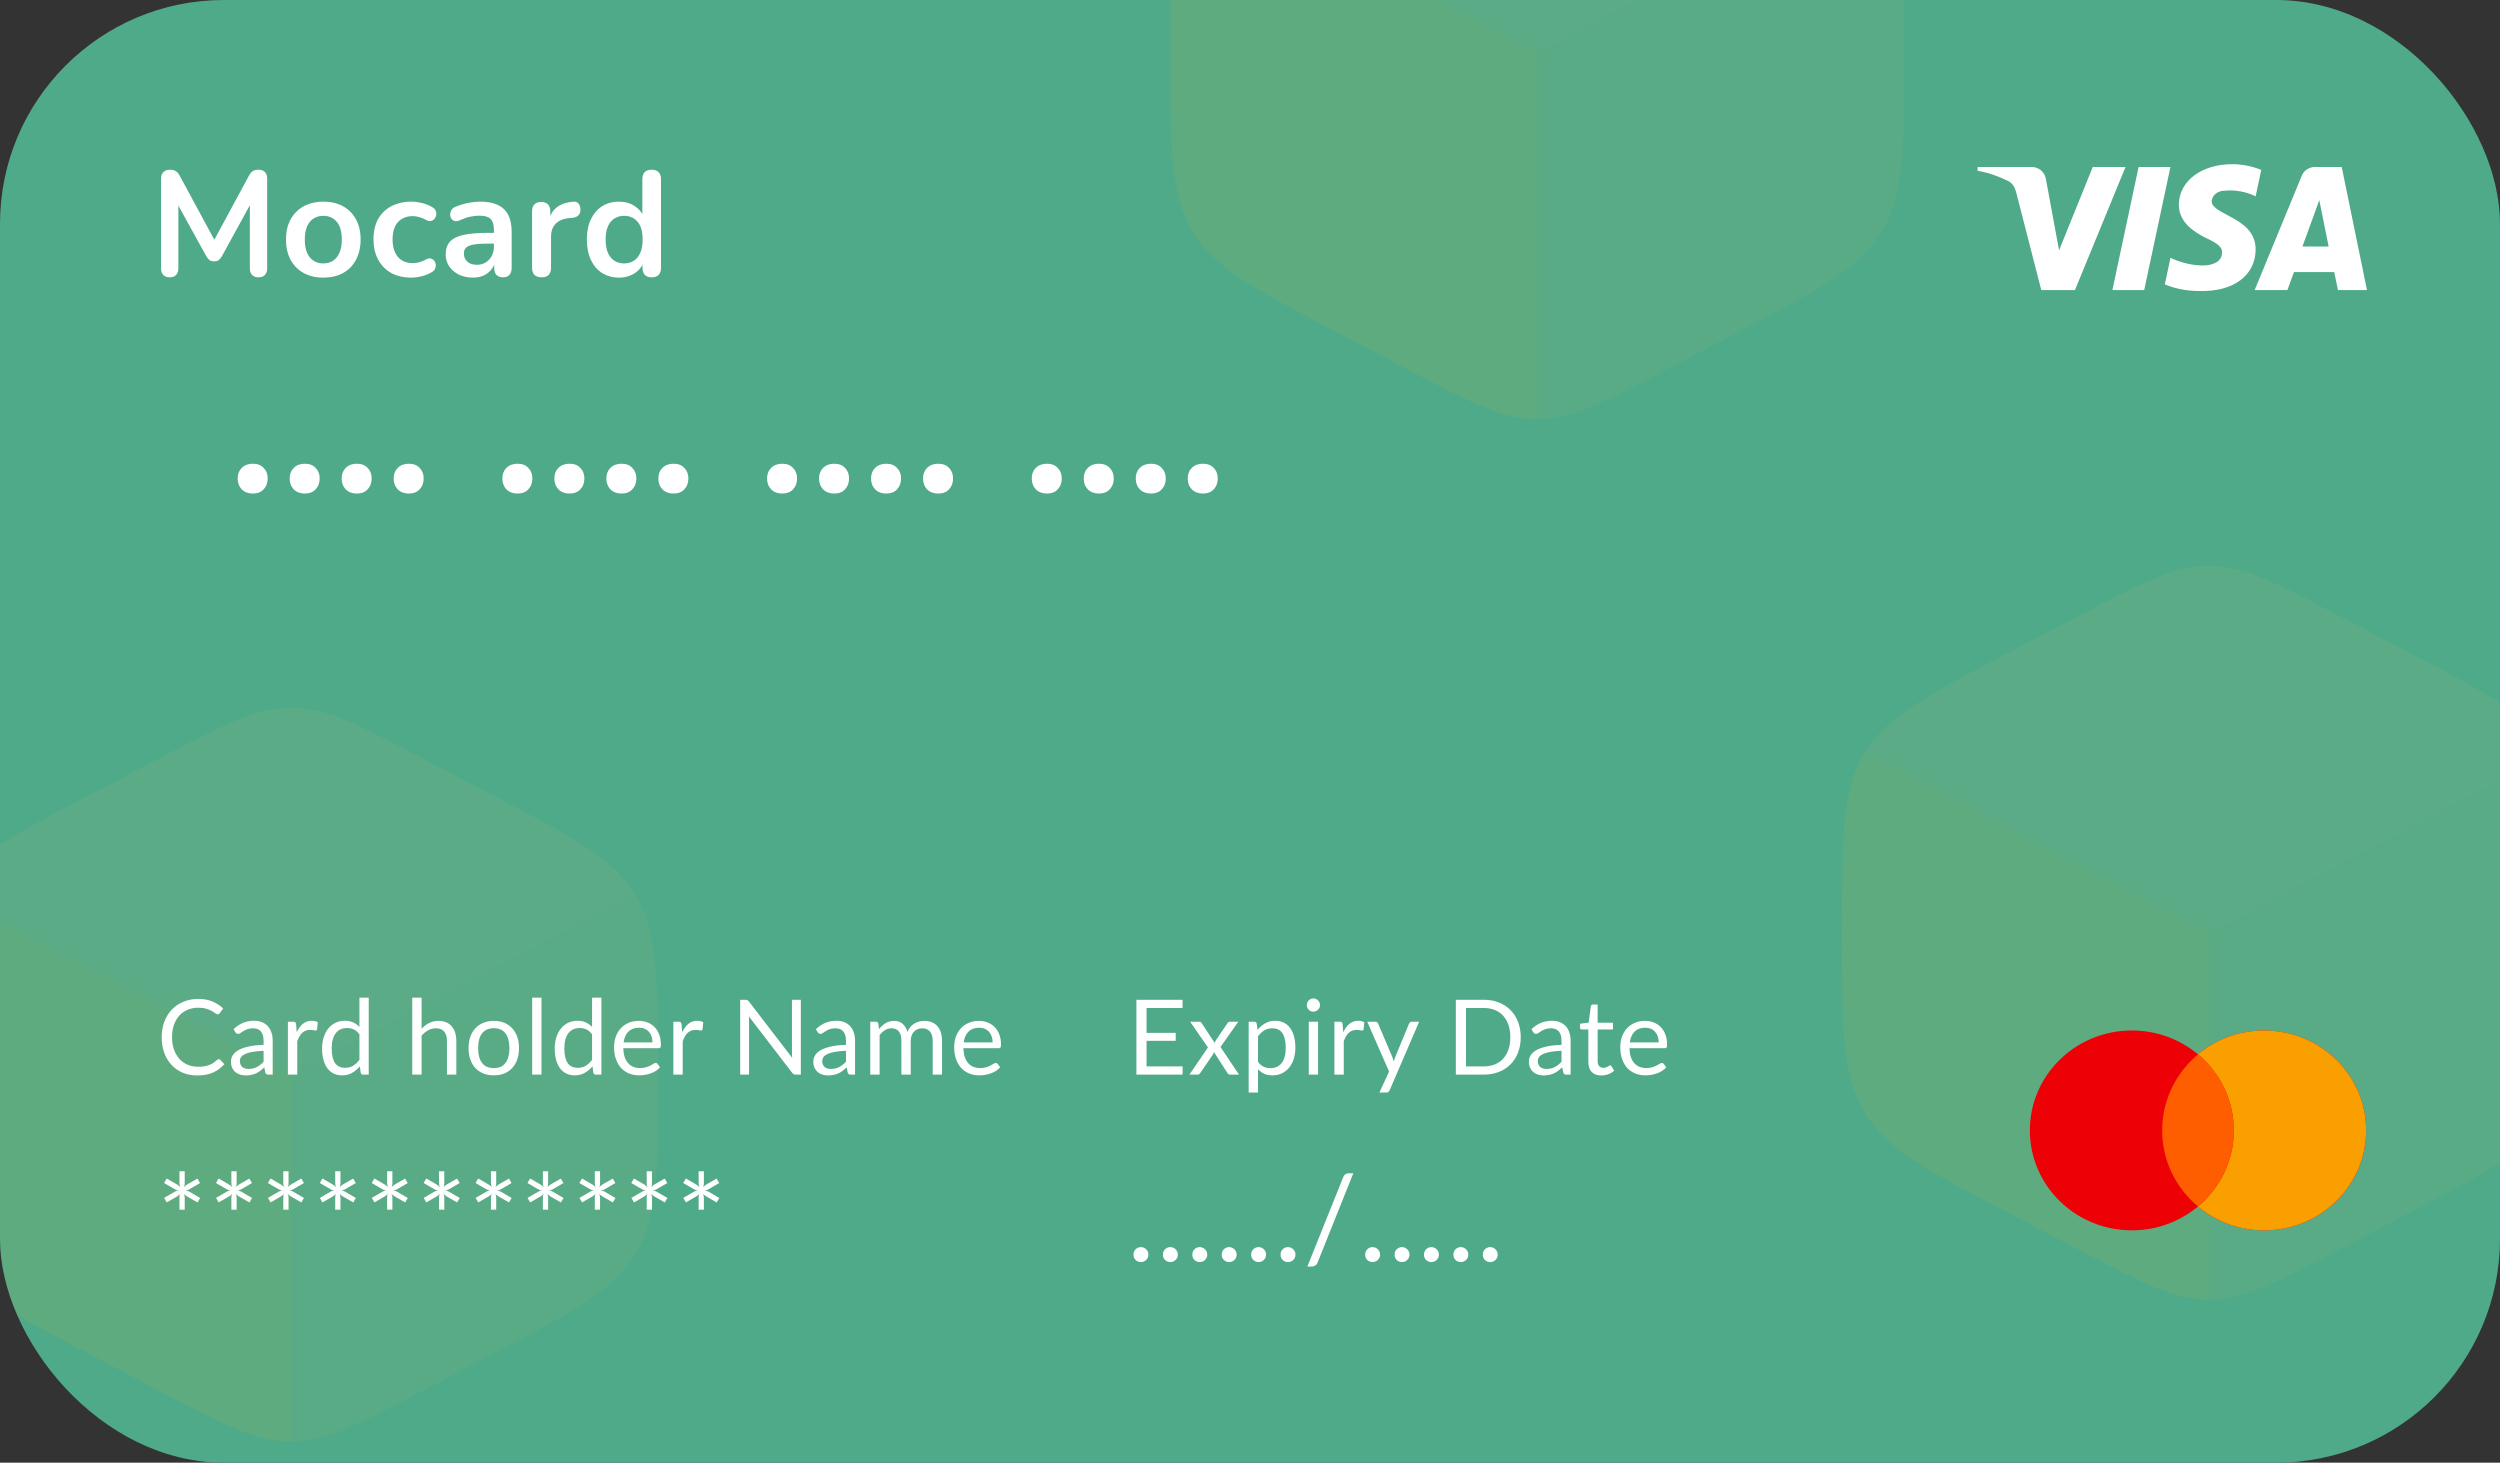 <svg width="335" height="196" viewBox="0 0 335 196" fill="none" xmlns="http://www.w3.org/2000/svg">
<rect x="0" y="0" width="335" height="196" fill="#333333" stroke="none"/>
<g clip-path="url(#clip0_616_12375)">
<rect width="335" height="222" rx="24" fill="#4FAA89"/>
<g opacity="0.1">
<path d="M188.409 49.372C197.041 53.903 201.357 56.167 206 56.167V7.001L159.97 -17.226C159.902 -17.117 159.836 -17.007 159.77 -16.896C156.833 -11.908 156.833 -5.701 156.833 6.713V7.288C156.833 19.702 156.833 25.909 159.77 30.897C162.707 35.885 167.997 38.661 178.576 44.212L188.409 49.372Z" fill="#F9BA26"/>
<path opacity="0.7" d="M233.422 -30.212L223.589 -35.372C214.957 -39.902 210.641 -42.167 205.999 -42.167C201.356 -42.167 197.04 -39.902 188.408 -35.372L178.575 -30.212C168.231 -24.784 162.944 -22.009 159.969 -17.227L205.999 7L252.028 -17.227C249.052 -22.009 243.765 -24.784 233.422 -30.212Z" fill="#FFD161"/>
<path opacity="0.5" d="M252.229 -16.896C252.164 -17.007 252.098 -17.117 252.03 -17.226L206 7.001V56.167C210.643 56.167 214.959 53.903 223.59 49.372L233.424 44.212C244.003 38.661 249.292 35.885 252.229 30.897C255.167 25.909 255.167 19.702 255.167 7.288V6.713C255.167 -5.701 255.167 -11.908 252.229 -16.896Z" fill="#FFC947"/>
</g>
<g opacity="0.1">
<path d="M21.409 186.372C30.041 190.903 34.357 193.167 39 193.167V144.001L-7.03 119.774C-7.098 119.883 -7.164 119.993 -7.23 120.104C-10.167 125.092 -10.167 131.299 -10.167 143.713V144.288C-10.167 156.702 -10.167 162.909 -7.23 167.897C-4.293 172.885 0.997 175.661 11.576 181.212L21.409 186.372Z" fill="#F9BA26"/>
<path opacity="0.7" d="M66.422 106.788L56.589 101.628C47.957 97.098 43.641 94.833 38.999 94.833C34.356 94.833 30.04 97.098 21.408 101.628L11.575 106.788C1.231 112.216 -4.056 114.99 -7.031 119.773L38.999 144L85.028 119.773C82.052 114.99 76.766 112.216 66.422 106.788Z" fill="#FFD161"/>
<path opacity="0.5" d="M85.229 120.104C85.164 119.993 85.098 119.883 85.03 119.774L39 144.001V193.167C43.643 193.167 47.959 190.903 56.59 186.372L66.424 181.212C77.003 175.661 82.292 172.885 85.229 167.897C88.167 162.909 88.167 156.702 88.167 144.288V143.713C88.167 131.299 88.167 125.092 85.229 120.104Z" fill="#FFC947"/>
</g>
<g opacity="0.1">
<path d="M278.409 167.372C287.041 171.903 291.357 174.167 296 174.167V125.001L249.97 100.774C249.902 100.883 249.836 100.993 249.77 101.104C246.833 106.092 246.833 112.299 246.833 124.713V125.288C246.833 137.702 246.833 143.909 249.77 148.897C252.707 153.885 257.997 156.661 268.576 162.212L278.409 167.372Z" fill="#F9BA26"/>
<path opacity="0.7" d="M323.422 87.788L313.589 82.628C304.957 78.098 300.641 75.833 295.999 75.833C291.356 75.833 287.04 78.098 278.408 82.628L268.575 87.788C258.231 93.216 252.944 95.99 249.969 100.773L295.999 125L342.028 100.773C339.052 95.99 333.765 93.216 323.422 87.788Z" fill="#FFD161"/>
<path opacity="0.5" d="M342.229 101.104C342.164 100.993 342.098 100.883 342.03 100.774L296 125.001V174.167C300.643 174.167 304.959 171.903 313.59 167.372L323.424 162.212C334.003 156.661 339.292 153.885 342.229 148.897C345.167 143.909 345.167 137.702 345.167 125.288V124.713C345.167 112.299 345.167 106.092 342.229 101.104Z" fill="#FFC947"/>
</g>
<path d="M29.323 141.928C29.398 141.928 29.463 141.958 29.519 142.019L30.058 142.6C29.647 143.076 29.148 143.447 28.56 143.713C27.977 143.979 27.27 144.112 26.439 144.112C25.72 144.112 25.067 143.988 24.479 143.741C23.891 143.489 23.389 143.139 22.974 142.691C22.559 142.238 22.237 141.697 22.008 141.067C21.779 140.437 21.665 139.744 21.665 138.988C21.665 138.232 21.784 137.539 22.022 136.909C22.26 136.279 22.594 135.738 23.023 135.285C23.457 134.832 23.975 134.482 24.577 134.235C25.179 133.983 25.844 133.857 26.572 133.857C27.286 133.857 27.916 133.971 28.462 134.2C29.008 134.429 29.489 134.739 29.904 135.131L29.456 135.754C29.428 135.801 29.391 135.84 29.344 135.873C29.302 135.901 29.244 135.915 29.169 135.915C29.085 135.915 28.982 135.871 28.861 135.782C28.74 135.689 28.581 135.586 28.385 135.474C28.189 135.362 27.944 135.262 27.65 135.173C27.356 135.08 26.994 135.033 26.565 135.033C26.047 135.033 25.573 135.124 25.144 135.306C24.715 135.483 24.344 135.742 24.031 136.083C23.723 136.424 23.483 136.839 23.31 137.329C23.137 137.819 23.051 138.372 23.051 138.988C23.051 139.613 23.14 140.171 23.317 140.661C23.499 141.151 23.744 141.566 24.052 141.907C24.365 142.243 24.731 142.5 25.151 142.677C25.576 142.854 26.033 142.943 26.523 142.943C26.822 142.943 27.09 142.927 27.328 142.894C27.571 142.857 27.792 142.801 27.993 142.726C28.198 142.651 28.387 142.558 28.56 142.446C28.737 142.329 28.912 142.192 29.085 142.033C29.164 141.963 29.244 141.928 29.323 141.928ZM35.322 140.808C34.748 140.827 34.258 140.873 33.852 140.948C33.45 141.018 33.121 141.111 32.865 141.228C32.613 141.345 32.428 141.482 32.312 141.641C32.2 141.8 32.144 141.977 32.144 142.173C32.144 142.36 32.174 142.521 32.235 142.656C32.295 142.791 32.377 142.903 32.48 142.992C32.587 143.076 32.711 143.139 32.851 143.181C32.995 143.218 33.149 143.237 33.313 143.237C33.532 143.237 33.733 143.216 33.915 143.174C34.097 143.127 34.267 143.062 34.426 142.978C34.589 142.894 34.743 142.794 34.888 142.677C35.037 142.56 35.182 142.427 35.322 142.278V140.808ZM31.297 137.91C31.689 137.532 32.111 137.25 32.564 137.063C33.016 136.876 33.518 136.783 34.069 136.783C34.465 136.783 34.818 136.848 35.126 136.979C35.434 137.11 35.693 137.292 35.903 137.525C36.113 137.758 36.271 138.041 36.379 138.372C36.486 138.703 36.54 139.067 36.54 139.464V144H35.987C35.865 144 35.772 143.981 35.707 143.944C35.641 143.902 35.59 143.823 35.553 143.706L35.413 143.034C35.226 143.207 35.044 143.361 34.867 143.496C34.689 143.627 34.503 143.739 34.307 143.832C34.111 143.921 33.901 143.988 33.677 144.035C33.457 144.086 33.212 144.112 32.942 144.112C32.666 144.112 32.407 144.075 32.165 144C31.922 143.921 31.71 143.804 31.528 143.65C31.35 143.496 31.208 143.302 31.101 143.069C30.998 142.831 30.947 142.551 30.947 142.229C30.947 141.949 31.024 141.681 31.178 141.424C31.332 141.163 31.581 140.932 31.927 140.731C32.272 140.53 32.722 140.367 33.278 140.241C33.833 140.11 34.514 140.036 35.322 140.017V139.464C35.322 138.913 35.203 138.498 34.965 138.218C34.727 137.933 34.379 137.791 33.922 137.791C33.614 137.791 33.355 137.831 33.145 137.91C32.939 137.985 32.76 138.071 32.606 138.169C32.456 138.262 32.326 138.349 32.214 138.428C32.106 138.503 31.999 138.54 31.892 138.54C31.808 138.54 31.735 138.519 31.675 138.477C31.614 138.43 31.563 138.374 31.521 138.309L31.297 137.91ZM39.761 138.33C39.984 137.845 40.26 137.467 40.587 137.196C40.913 136.921 41.312 136.783 41.783 136.783C41.933 136.783 42.075 136.799 42.211 136.832C42.35 136.865 42.474 136.916 42.581 136.986L42.49 137.917C42.462 138.034 42.392 138.092 42.281 138.092C42.215 138.092 42.12 138.078 41.993 138.05C41.867 138.022 41.725 138.008 41.566 138.008C41.343 138.008 41.142 138.041 40.965 138.106C40.792 138.171 40.636 138.269 40.495 138.4C40.36 138.526 40.236 138.685 40.124 138.876C40.017 139.063 39.919 139.277 39.831 139.52V144H38.578V136.909H39.291C39.427 136.909 39.52 136.935 39.572 136.986C39.623 137.037 39.658 137.126 39.676 137.252L39.761 138.33ZM48.164 138.596C47.93 138.283 47.678 138.066 47.408 137.945C47.137 137.819 46.834 137.756 46.498 137.756C45.84 137.756 45.333 137.992 44.979 138.463C44.624 138.934 44.447 139.606 44.447 140.479C44.447 140.941 44.486 141.338 44.566 141.669C44.645 141.996 44.762 142.266 44.916 142.481C45.07 142.691 45.259 142.845 45.483 142.943C45.707 143.041 45.961 143.09 46.246 143.09C46.656 143.09 47.013 142.997 47.317 142.81C47.625 142.623 47.907 142.36 48.164 142.019V138.596ZM49.41 133.689V144H48.668C48.49 144 48.378 143.914 48.332 143.741L48.22 142.88C47.916 143.244 47.571 143.538 47.184 143.762C46.796 143.986 46.348 144.098 45.84 144.098C45.434 144.098 45.065 144.021 44.734 143.867C44.402 143.708 44.12 143.477 43.887 143.174C43.653 142.871 43.474 142.493 43.348 142.04C43.222 141.587 43.159 141.067 43.159 140.479C43.159 139.956 43.229 139.471 43.369 139.023C43.509 138.57 43.709 138.178 43.971 137.847C44.232 137.516 44.552 137.257 44.93 137.07C45.312 136.879 45.742 136.783 46.218 136.783C46.652 136.783 47.023 136.858 47.331 137.007C47.643 137.152 47.921 137.355 48.164 137.616V133.689H49.41ZM56.493 137.854C56.796 137.532 57.132 137.275 57.501 137.084C57.869 136.893 58.294 136.797 58.775 136.797C59.162 136.797 59.503 136.862 59.797 136.993C60.095 137.119 60.343 137.301 60.539 137.539C60.739 137.772 60.891 138.055 60.994 138.386C61.096 138.717 61.148 139.084 61.148 139.485V144H59.895V139.485C59.895 138.948 59.771 138.533 59.524 138.239C59.281 137.94 58.91 137.791 58.411 137.791C58.042 137.791 57.697 137.88 57.375 138.057C57.057 138.234 56.763 138.475 56.493 138.778V144H55.24V133.689H56.493V137.854ZM66.175 136.797C66.693 136.797 67.16 136.883 67.575 137.056C67.991 137.229 68.345 137.474 68.639 137.791C68.933 138.108 69.157 138.493 69.311 138.946C69.47 139.394 69.549 139.896 69.549 140.451C69.549 141.011 69.47 141.515 69.311 141.963C69.157 142.411 68.933 142.794 68.639 143.111C68.345 143.428 67.991 143.673 67.575 143.846C67.16 144.014 66.693 144.098 66.175 144.098C65.653 144.098 65.181 144.014 64.761 143.846C64.346 143.673 63.991 143.428 63.697 143.111C63.403 142.794 63.177 142.411 63.018 141.963C62.864 141.515 62.787 141.011 62.787 140.451C62.787 139.896 62.864 139.394 63.018 138.946C63.177 138.493 63.403 138.108 63.697 137.791C63.991 137.474 64.346 137.229 64.761 137.056C65.181 136.883 65.653 136.797 66.175 136.797ZM66.175 143.125C66.875 143.125 67.398 142.892 67.743 142.425C68.089 141.954 68.261 141.298 68.261 140.458C68.261 139.613 68.089 138.955 67.743 138.484C67.398 138.013 66.875 137.777 66.175 137.777C65.821 137.777 65.51 137.838 65.244 137.959C64.983 138.08 64.764 138.255 64.586 138.484C64.414 138.713 64.283 138.995 64.194 139.331C64.11 139.662 64.068 140.038 64.068 140.458C64.068 141.298 64.241 141.954 64.586 142.425C64.936 142.892 65.466 143.125 66.175 143.125ZM72.558 133.689V144H71.312V133.689H72.558ZM79.338 138.596C79.105 138.283 78.853 138.066 78.582 137.945C78.312 137.819 78.008 137.756 77.672 137.756C77.014 137.756 76.508 137.992 76.153 138.463C75.799 138.934 75.621 139.606 75.621 140.479C75.621 140.941 75.661 141.338 75.74 141.669C75.82 141.996 75.936 142.266 76.09 142.481C76.244 142.691 76.433 142.845 76.657 142.943C76.881 143.041 77.136 143.09 77.42 143.09C77.831 143.09 78.188 142.997 78.491 142.81C78.799 142.623 79.082 142.36 79.338 142.019V138.596ZM80.584 133.689V144H79.842C79.665 144 79.553 143.914 79.506 143.741L79.394 142.88C79.091 143.244 78.746 143.538 78.358 143.762C77.971 143.986 77.523 144.098 77.014 144.098C76.608 144.098 76.24 144.021 75.908 143.867C75.577 143.708 75.295 143.477 75.061 143.174C74.828 142.871 74.648 142.493 74.522 142.04C74.396 141.587 74.333 141.067 74.333 140.479C74.333 139.956 74.403 139.471 74.543 139.023C74.683 138.57 74.884 138.178 75.145 137.847C75.407 137.516 75.726 137.257 76.104 137.07C76.487 136.879 76.916 136.783 77.392 136.783C77.826 136.783 78.197 136.858 78.505 137.007C78.818 137.152 79.096 137.355 79.338 137.616V133.689H80.584ZM87.438 139.681C87.438 139.392 87.396 139.128 87.312 138.89C87.233 138.647 87.114 138.44 86.955 138.267C86.801 138.09 86.612 137.954 86.388 137.861C86.164 137.763 85.91 137.714 85.625 137.714C85.028 137.714 84.554 137.889 84.204 138.239C83.859 138.584 83.644 139.065 83.56 139.681H87.438ZM88.446 143.006C88.292 143.193 88.108 143.356 87.893 143.496C87.679 143.631 87.448 143.743 87.2 143.832C86.958 143.921 86.706 143.986 86.444 144.028C86.183 144.075 85.924 144.098 85.667 144.098C85.177 144.098 84.725 144.016 84.309 143.853C83.899 143.685 83.542 143.442 83.238 143.125C82.94 142.803 82.706 142.406 82.538 141.935C82.37 141.464 82.286 140.922 82.286 140.311C82.286 139.816 82.361 139.354 82.51 138.925C82.664 138.496 82.884 138.125 83.168 137.812C83.453 137.495 83.801 137.247 84.211 137.07C84.622 136.888 85.084 136.797 85.597 136.797C86.022 136.797 86.414 136.869 86.773 137.014C87.137 137.154 87.45 137.359 87.711 137.63C87.977 137.896 88.185 138.227 88.334 138.624C88.484 139.016 88.558 139.464 88.558 139.968C88.558 140.164 88.537 140.295 88.495 140.36C88.453 140.425 88.374 140.458 88.257 140.458H83.518C83.532 140.906 83.593 141.296 83.7 141.627C83.812 141.958 83.966 142.236 84.162 142.46C84.358 142.679 84.592 142.845 84.862 142.957C85.133 143.064 85.436 143.118 85.772 143.118C86.085 143.118 86.353 143.083 86.577 143.013C86.806 142.938 87.002 142.859 87.165 142.775C87.329 142.691 87.464 142.614 87.571 142.544C87.683 142.469 87.779 142.432 87.858 142.432C87.961 142.432 88.04 142.472 88.096 142.551L88.446 143.006ZM91.412 138.33C91.636 137.845 91.911 137.467 92.238 137.196C92.564 136.921 92.963 136.783 93.435 136.783C93.584 136.783 93.727 136.799 93.862 136.832C94.002 136.865 94.126 136.916 94.233 136.986L94.142 137.917C94.114 138.034 94.044 138.092 93.932 138.092C93.867 138.092 93.771 138.078 93.645 138.05C93.519 138.022 93.376 138.008 93.218 138.008C92.994 138.008 92.793 138.041 92.616 138.106C92.443 138.171 92.287 138.269 92.147 138.4C92.011 138.526 91.888 138.685 91.776 138.876C91.668 139.063 91.57 139.277 91.482 139.52V144H90.229V136.909H90.943C91.078 136.909 91.171 136.935 91.223 136.986C91.274 137.037 91.309 137.126 91.328 137.252L91.412 138.33ZM107.311 133.969V144H106.632C106.524 144 106.433 143.981 106.359 143.944C106.289 143.907 106.219 143.844 106.149 143.755L100.346 136.195C100.355 136.312 100.362 136.426 100.367 136.538C100.371 136.65 100.374 136.755 100.374 136.853V144H99.184V133.969H99.884C99.944 133.969 99.996 133.974 100.038 133.983C100.08 133.988 100.117 133.999 100.15 134.018C100.182 134.032 100.215 134.055 100.248 134.088C100.28 134.116 100.315 134.153 100.353 134.2L106.156 141.753C106.146 141.632 106.137 141.515 106.128 141.403C106.123 141.286 106.121 141.177 106.121 141.074V133.969H107.311ZM113.359 140.808C112.785 140.827 112.295 140.873 111.889 140.948C111.488 141.018 111.159 141.111 110.902 141.228C110.65 141.345 110.466 141.482 110.349 141.641C110.237 141.8 110.181 141.977 110.181 142.173C110.181 142.36 110.211 142.521 110.272 142.656C110.333 142.791 110.414 142.903 110.517 142.992C110.624 143.076 110.748 143.139 110.888 143.181C111.033 143.218 111.187 143.237 111.35 143.237C111.569 143.237 111.77 143.216 111.952 143.174C112.134 143.127 112.304 143.062 112.463 142.978C112.626 142.894 112.78 142.794 112.925 142.677C113.074 142.56 113.219 142.427 113.359 142.278V140.808ZM109.334 137.91C109.726 137.532 110.148 137.25 110.601 137.063C111.054 136.876 111.555 136.783 112.106 136.783C112.503 136.783 112.855 136.848 113.163 136.979C113.471 137.11 113.73 137.292 113.94 137.525C114.15 137.758 114.309 138.041 114.416 138.372C114.523 138.703 114.577 139.067 114.577 139.464V144H114.024C113.903 144 113.809 143.981 113.744 143.944C113.679 143.902 113.627 143.823 113.59 143.706L113.45 143.034C113.263 143.207 113.081 143.361 112.904 143.496C112.727 143.627 112.54 143.739 112.344 143.832C112.148 143.921 111.938 143.988 111.714 144.035C111.495 144.086 111.25 144.112 110.979 144.112C110.704 144.112 110.445 144.075 110.202 144C109.959 143.921 109.747 143.804 109.565 143.65C109.388 143.496 109.245 143.302 109.138 143.069C109.035 142.831 108.984 142.551 108.984 142.229C108.984 141.949 109.061 141.681 109.215 141.424C109.369 141.163 109.619 140.932 109.964 140.731C110.309 140.53 110.76 140.367 111.315 140.241C111.87 140.11 112.552 140.036 113.359 140.017V139.464C113.359 138.913 113.24 138.498 113.002 138.218C112.764 137.933 112.416 137.791 111.959 137.791C111.651 137.791 111.392 137.831 111.182 137.91C110.977 137.985 110.797 138.071 110.643 138.169C110.494 138.262 110.363 138.349 110.251 138.428C110.144 138.503 110.036 138.54 109.929 138.54C109.845 138.54 109.773 138.519 109.712 138.477C109.651 138.43 109.6 138.374 109.558 138.309L109.334 137.91ZM116.615 144V136.909H117.364C117.541 136.909 117.651 136.995 117.693 137.168L117.784 137.896C118.045 137.574 118.339 137.31 118.666 137.105C118.993 136.9 119.371 136.797 119.8 136.797C120.276 136.797 120.661 136.93 120.955 137.196C121.254 137.462 121.468 137.821 121.599 138.274C121.702 138.017 121.832 137.796 121.991 137.609C122.154 137.422 122.336 137.268 122.537 137.147C122.738 137.026 122.95 136.937 123.174 136.881C123.403 136.825 123.634 136.797 123.867 136.797C124.24 136.797 124.572 136.858 124.861 136.979C125.155 137.096 125.402 137.268 125.603 137.497C125.808 137.726 125.965 138.008 126.072 138.344C126.179 138.675 126.233 139.056 126.233 139.485V144H124.98V139.485C124.98 138.93 124.859 138.51 124.616 138.225C124.373 137.936 124.023 137.791 123.566 137.791C123.361 137.791 123.165 137.828 122.978 137.903C122.796 137.973 122.635 138.078 122.495 138.218C122.355 138.358 122.243 138.535 122.159 138.75C122.08 138.96 122.04 139.205 122.04 139.485V144H120.787V139.485C120.787 138.916 120.673 138.491 120.444 138.211C120.215 137.931 119.882 137.791 119.443 137.791C119.135 137.791 118.85 137.875 118.589 138.043C118.328 138.206 118.087 138.43 117.868 138.715V144H116.615ZM133.013 139.681C133.013 139.392 132.971 139.128 132.887 138.89C132.807 138.647 132.688 138.44 132.53 138.267C132.376 138.09 132.187 137.954 131.963 137.861C131.739 137.763 131.484 137.714 131.2 137.714C130.602 137.714 130.129 137.889 129.779 138.239C129.433 138.584 129.219 139.065 129.135 139.681H133.013ZM134.021 143.006C133.867 143.193 133.682 143.356 133.468 143.496C133.253 143.631 133.022 143.743 132.775 143.832C132.532 143.921 132.28 143.986 132.019 144.028C131.757 144.075 131.498 144.098 131.242 144.098C130.752 144.098 130.299 144.016 129.884 143.853C129.473 143.685 129.116 143.442 128.813 143.125C128.514 142.803 128.281 142.406 128.113 141.935C127.945 141.464 127.861 140.922 127.861 140.311C127.861 139.816 127.935 139.354 128.085 138.925C128.239 138.496 128.458 138.125 128.743 137.812C129.027 137.495 129.375 137.247 129.786 137.07C130.196 136.888 130.658 136.797 131.172 136.797C131.596 136.797 131.988 136.869 132.348 137.014C132.712 137.154 133.024 137.359 133.286 137.63C133.552 137.896 133.759 138.227 133.909 138.624C134.058 139.016 134.133 139.464 134.133 139.968C134.133 140.164 134.112 140.295 134.07 140.36C134.028 140.425 133.948 140.458 133.832 140.458H129.093C129.107 140.906 129.167 141.296 129.275 141.627C129.387 141.958 129.541 142.236 129.737 142.46C129.933 142.679 130.166 142.845 130.437 142.957C130.707 143.064 131.011 143.118 131.347 143.118C131.659 143.118 131.928 143.083 132.152 143.013C132.38 142.938 132.576 142.859 132.74 142.775C132.903 142.691 133.038 142.614 133.146 142.544C133.258 142.469 133.353 142.432 133.433 142.432C133.535 142.432 133.615 142.472 133.671 142.551L134.021 143.006Z" fill="white"/>
<path d="M158.469 142.894L158.462 144H152.281V133.969H158.462V135.075H153.639V138.407H157.545V139.471H153.639V142.894H158.469ZM166.031 144H164.834C164.731 144 164.65 143.974 164.589 143.923C164.533 143.867 164.486 143.806 164.449 143.741L162.664 140.962C162.645 141.027 162.624 141.093 162.601 141.158C162.582 141.219 162.554 141.275 162.517 141.326L160.865 143.741C160.818 143.806 160.767 143.867 160.711 143.923C160.66 143.974 160.587 144 160.494 144H159.381L161.866 140.36L159.479 136.909H160.676C160.779 136.909 160.853 136.925 160.9 136.958C160.947 136.991 160.989 137.037 161.026 137.098L162.769 139.758C162.806 139.623 162.865 139.492 162.944 139.366L164.47 137.126C164.512 137.061 164.556 137.009 164.603 136.972C164.654 136.93 164.715 136.909 164.785 136.909H165.933L163.546 140.297L166.031 144ZM168.573 142.292C168.801 142.6 169.051 142.817 169.322 142.943C169.592 143.069 169.896 143.132 170.232 143.132C170.894 143.132 171.403 142.896 171.758 142.425C172.112 141.954 172.29 141.282 172.29 140.409C172.29 139.947 172.248 139.55 172.164 139.219C172.084 138.888 171.968 138.617 171.814 138.407C171.66 138.192 171.471 138.036 171.247 137.938C171.023 137.84 170.768 137.791 170.484 137.791C170.078 137.791 169.721 137.884 169.413 138.071C169.109 138.258 168.829 138.521 168.573 138.862V142.292ZM168.51 138.008C168.808 137.639 169.154 137.343 169.546 137.119C169.938 136.895 170.386 136.783 170.89 136.783C171.3 136.783 171.671 136.862 172.003 137.021C172.334 137.175 172.616 137.406 172.85 137.714C173.083 138.017 173.263 138.395 173.389 138.848C173.515 139.301 173.578 139.821 173.578 140.409C173.578 140.932 173.508 141.419 173.368 141.872C173.228 142.32 173.025 142.71 172.759 143.041C172.497 143.368 172.175 143.627 171.793 143.818C171.415 144.005 170.988 144.098 170.512 144.098C170.078 144.098 169.704 144.026 169.392 143.881C169.084 143.732 168.811 143.526 168.573 143.265V146.401H167.32V136.909H168.069C168.246 136.909 168.356 136.995 168.398 137.168L168.51 138.008ZM176.623 136.909V144H175.377V136.909H176.623ZM176.889 134.683C176.889 134.804 176.864 134.919 176.812 135.026C176.766 135.129 176.7 135.222 176.616 135.306C176.537 135.385 176.441 135.448 176.329 135.495C176.222 135.542 176.108 135.565 175.986 135.565C175.865 135.565 175.751 135.542 175.643 135.495C175.541 135.448 175.45 135.385 175.37 135.306C175.291 135.222 175.228 135.129 175.181 135.026C175.135 134.919 175.111 134.804 175.111 134.683C175.111 134.562 175.135 134.447 175.181 134.34C175.228 134.228 175.291 134.132 175.37 134.053C175.45 133.969 175.541 133.904 175.643 133.857C175.751 133.81 175.865 133.787 175.986 133.787C176.108 133.787 176.222 133.81 176.329 133.857C176.441 133.904 176.537 133.969 176.616 134.053C176.7 134.132 176.766 134.228 176.812 134.34C176.864 134.447 176.889 134.562 176.889 134.683ZM179.994 138.33C180.218 137.845 180.493 137.467 180.82 137.196C181.146 136.921 181.545 136.783 182.017 136.783C182.166 136.783 182.308 136.799 182.444 136.832C182.584 136.865 182.707 136.916 182.815 136.986L182.724 137.917C182.696 138.034 182.626 138.092 182.514 138.092C182.448 138.092 182.353 138.078 182.227 138.05C182.101 138.022 181.958 138.008 181.8 138.008C181.576 138.008 181.375 138.041 181.198 138.106C181.025 138.171 180.869 138.269 180.729 138.4C180.593 138.526 180.47 138.685 180.358 138.876C180.25 139.063 180.152 139.277 180.064 139.52V144H178.811V136.909H179.525C179.66 136.909 179.753 136.935 179.805 136.986C179.856 137.037 179.891 137.126 179.91 137.252L179.994 138.33ZM190.168 136.909L186.213 146.093C186.171 146.186 186.118 146.261 186.052 146.317C185.992 146.373 185.896 146.401 185.765 146.401H184.841L186.136 143.587L183.21 136.909H184.288C184.396 136.909 184.48 136.937 184.54 136.993C184.606 137.044 184.65 137.103 184.673 137.168L186.57 141.634C186.645 141.83 186.708 142.035 186.759 142.25C186.825 142.031 186.895 141.823 186.969 141.627L188.81 137.168C188.838 137.093 188.885 137.033 188.95 136.986C189.02 136.935 189.097 136.909 189.181 136.909H190.168ZM203.777 138.988C203.777 139.739 203.658 140.423 203.42 141.039C203.182 141.655 202.846 142.182 202.412 142.621C201.978 143.06 201.456 143.4 200.844 143.643C200.238 143.881 199.566 144 198.828 144H195.083V133.969H198.828C199.566 133.969 200.238 134.09 200.844 134.333C201.456 134.571 201.978 134.912 202.412 135.355C202.846 135.794 203.182 136.321 203.42 136.937C203.658 137.553 203.777 138.237 203.777 138.988ZM202.384 138.988C202.384 138.372 202.3 137.821 202.132 137.336C201.964 136.851 201.726 136.44 201.418 136.104C201.11 135.768 200.737 135.511 200.298 135.334C199.86 135.157 199.37 135.068 198.828 135.068H196.441V142.901H198.828C199.37 142.901 199.86 142.812 200.298 142.635C200.737 142.458 201.11 142.203 201.418 141.872C201.726 141.536 201.964 141.125 202.132 140.64C202.3 140.155 202.384 139.604 202.384 138.988ZM209.245 140.808C208.671 140.827 208.181 140.873 207.775 140.948C207.374 141.018 207.045 141.111 206.788 141.228C206.536 141.345 206.352 141.482 206.235 141.641C206.123 141.8 206.067 141.977 206.067 142.173C206.067 142.36 206.097 142.521 206.158 142.656C206.219 142.791 206.3 142.903 206.403 142.992C206.51 143.076 206.634 143.139 206.774 143.181C206.919 143.218 207.073 143.237 207.236 143.237C207.455 143.237 207.656 143.216 207.838 143.174C208.02 143.127 208.19 143.062 208.349 142.978C208.512 142.894 208.666 142.794 208.811 142.677C208.96 142.56 209.105 142.427 209.245 142.278V140.808ZM205.22 137.91C205.612 137.532 206.034 137.25 206.487 137.063C206.94 136.876 207.441 136.783 207.992 136.783C208.389 136.783 208.741 136.848 209.049 136.979C209.357 137.11 209.616 137.292 209.826 137.525C210.036 137.758 210.195 138.041 210.302 138.372C210.409 138.703 210.463 139.067 210.463 139.464V144H209.91C209.789 144 209.695 143.981 209.63 143.944C209.565 143.902 209.513 143.823 209.476 143.706L209.336 143.034C209.149 143.207 208.967 143.361 208.79 143.496C208.613 143.627 208.426 143.739 208.23 143.832C208.034 143.921 207.824 143.988 207.6 144.035C207.381 144.086 207.136 144.112 206.865 144.112C206.59 144.112 206.331 144.075 206.088 144C205.845 143.921 205.633 143.804 205.451 143.65C205.274 143.496 205.131 143.302 205.024 143.069C204.921 142.831 204.87 142.551 204.87 142.229C204.87 141.949 204.947 141.681 205.101 141.424C205.255 141.163 205.505 140.932 205.85 140.731C206.195 140.53 206.646 140.367 207.201 140.241C207.756 140.11 208.438 140.036 209.245 140.017V139.464C209.245 138.913 209.126 138.498 208.888 138.218C208.65 137.933 208.302 137.791 207.845 137.791C207.537 137.791 207.278 137.831 207.068 137.91C206.863 137.985 206.683 138.071 206.529 138.169C206.38 138.262 206.249 138.349 206.137 138.428C206.03 138.503 205.922 138.54 205.815 138.54C205.731 138.54 205.659 138.519 205.598 138.477C205.537 138.43 205.486 138.374 205.444 138.309L205.22 137.91ZM214.582 144.112C214.022 144.112 213.591 143.956 213.287 143.643C212.989 143.33 212.839 142.88 212.839 142.292V137.952H211.985C211.911 137.952 211.848 137.931 211.796 137.889C211.745 137.842 211.719 137.772 211.719 137.679V137.182L212.881 137.035L213.168 134.844C213.182 134.774 213.213 134.718 213.259 134.676C213.311 134.629 213.376 134.606 213.455 134.606H214.085V137.049H216.136V137.952H214.085V142.208C214.085 142.507 214.158 142.728 214.302 142.873C214.447 143.018 214.634 143.09 214.862 143.09C214.993 143.09 215.105 143.074 215.198 143.041C215.296 143.004 215.38 142.964 215.45 142.922C215.52 142.88 215.579 142.843 215.625 142.81C215.677 142.773 215.721 142.754 215.758 142.754C215.824 142.754 215.882 142.794 215.933 142.873L216.297 143.468C216.083 143.669 215.824 143.827 215.52 143.944C215.217 144.056 214.904 144.112 214.582 144.112ZM222.268 139.681C222.268 139.392 222.226 139.128 222.142 138.89C222.062 138.647 221.943 138.44 221.785 138.267C221.631 138.09 221.442 137.954 221.218 137.861C220.994 137.763 220.739 137.714 220.455 137.714C219.857 137.714 219.384 137.889 219.034 138.239C218.688 138.584 218.474 139.065 218.39 139.681H222.268ZM223.276 143.006C223.122 143.193 222.937 143.356 222.723 143.496C222.508 143.631 222.277 143.743 222.03 143.832C221.787 143.921 221.535 143.986 221.274 144.028C221.012 144.075 220.753 144.098 220.497 144.098C220.007 144.098 219.554 144.016 219.139 143.853C218.728 143.685 218.371 143.442 218.068 143.125C217.769 142.803 217.536 142.406 217.368 141.935C217.2 141.464 217.116 140.922 217.116 140.311C217.116 139.816 217.19 139.354 217.34 138.925C217.494 138.496 217.713 138.125 217.998 137.812C218.282 137.495 218.63 137.247 219.041 137.07C219.451 136.888 219.913 136.797 220.427 136.797C220.851 136.797 221.243 136.869 221.603 137.014C221.967 137.154 222.279 137.359 222.541 137.63C222.807 137.896 223.014 138.227 223.164 138.624C223.313 139.016 223.388 139.464 223.388 139.968C223.388 140.164 223.367 140.295 223.325 140.36C223.283 140.425 223.203 140.458 223.087 140.458H218.348C218.362 140.906 218.422 141.296 218.53 141.627C218.642 141.958 218.796 142.236 218.992 142.46C219.188 142.679 219.421 142.845 219.692 142.957C219.962 143.064 220.266 143.118 220.602 143.118C220.914 143.118 221.183 143.083 221.407 143.013C221.635 142.938 221.831 142.859 221.995 142.775C222.158 142.691 222.293 142.614 222.401 142.544C222.513 142.469 222.608 142.432 222.688 142.432C222.79 142.432 222.87 142.472 222.926 142.551L223.276 143.006Z" fill="white"/>
<path d="M26.816 160.528L26.464 161.128L25.08 160.328C24.984 160.269 24.899 160.211 24.824 160.152C24.749 160.093 24.683 160.019 24.624 159.928C24.709 160.104 24.752 160.299 24.752 160.512V162.096H24.048V160.52C24.048 160.413 24.053 160.315 24.064 160.224C24.08 160.133 24.109 160.045 24.152 159.96C24.093 160.035 24.029 160.101 23.96 160.16C23.891 160.219 23.811 160.275 23.72 160.328L22.344 161.12L21.992 160.52L23.368 159.72C23.571 159.597 23.773 159.533 23.976 159.528C23.869 159.517 23.765 159.499 23.664 159.472C23.568 159.44 23.469 159.392 23.368 159.328L21.984 158.52L22.336 157.92L23.72 158.72C23.816 158.779 23.901 158.84 23.976 158.904C24.051 158.968 24.117 159.045 24.176 159.136C24.091 158.949 24.048 158.749 24.048 158.536V156.952H24.752V158.528C24.752 158.635 24.744 158.736 24.728 158.832C24.717 158.923 24.691 159.011 24.648 159.096C24.707 159.021 24.771 158.955 24.84 158.896C24.909 158.837 24.989 158.779 25.08 158.72L26.456 157.928L26.808 158.528L25.432 159.328C25.341 159.387 25.251 159.432 25.16 159.464C25.069 159.496 24.973 159.517 24.872 159.528C24.973 159.539 25.069 159.56 25.16 159.592C25.251 159.619 25.341 159.661 25.432 159.72L26.816 160.528ZM33.773 160.528L33.421 161.128L32.037 160.328C31.941 160.269 31.855 160.211 31.781 160.152C31.706 160.093 31.64 160.019 31.581 159.928C31.666 160.104 31.709 160.299 31.709 160.512V162.096H31.005V160.52C31.005 160.413 31.01 160.315 31.021 160.224C31.037 160.133 31.066 160.045 31.109 159.96C31.05 160.035 30.986 160.101 30.917 160.16C30.848 160.219 30.767 160.275 30.677 160.328L29.301 161.12L28.949 160.52L30.325 159.72C30.527 159.597 30.73 159.533 30.933 159.528C30.826 159.517 30.722 159.499 30.621 159.472C30.525 159.44 30.426 159.392 30.325 159.328L28.941 158.52L29.293 157.92L30.677 158.72C30.773 158.779 30.858 158.84 30.933 158.904C31.008 158.968 31.074 159.045 31.133 159.136C31.047 158.949 31.005 158.749 31.005 158.536V156.952H31.709V158.528C31.709 158.635 31.701 158.736 31.685 158.832C31.674 158.923 31.648 159.011 31.605 159.096C31.663 159.021 31.727 158.955 31.797 158.896C31.866 158.837 31.946 158.779 32.037 158.72L33.413 157.928L33.765 158.528L32.389 159.328C32.298 159.387 32.208 159.432 32.117 159.464C32.026 159.496 31.93 159.517 31.829 159.528C31.93 159.539 32.026 159.56 32.117 159.592C32.208 159.619 32.298 159.661 32.389 159.72L33.773 160.528ZM40.73 160.528L40.378 161.128L38.994 160.328C38.898 160.269 38.812 160.211 38.738 160.152C38.663 160.093 38.596 160.019 38.538 159.928C38.623 160.104 38.666 160.299 38.666 160.512V162.096H37.962V160.52C37.962 160.413 37.967 160.315 37.978 160.224C37.994 160.133 38.023 160.045 38.066 159.96C38.007 160.035 37.943 160.101 37.874 160.16C37.804 160.219 37.724 160.275 37.634 160.328L36.258 161.12L35.906 160.52L37.282 159.72C37.484 159.597 37.687 159.533 37.89 159.528C37.783 159.517 37.679 159.499 37.578 159.472C37.482 159.44 37.383 159.392 37.282 159.328L35.898 158.52L36.25 157.92L37.634 158.72C37.73 158.779 37.815 158.84 37.89 158.904C37.964 158.968 38.031 159.045 38.09 159.136C38.004 158.949 37.962 158.749 37.962 158.536V156.952H38.666V158.528C38.666 158.635 38.658 158.736 38.642 158.832C38.631 158.923 38.604 159.011 38.562 159.096C38.62 159.021 38.684 158.955 38.754 158.896C38.823 158.837 38.903 158.779 38.994 158.72L40.37 157.928L40.722 158.528L39.346 159.328C39.255 159.387 39.164 159.432 39.074 159.464C38.983 159.496 38.887 159.517 38.786 159.528C38.887 159.539 38.983 159.56 39.074 159.592C39.164 159.619 39.255 159.661 39.346 159.72L40.73 160.528ZM47.687 160.528L47.335 161.128L45.951 160.328C45.855 160.269 45.769 160.211 45.695 160.152C45.62 160.093 45.553 160.019 45.495 159.928C45.58 160.104 45.623 160.299 45.623 160.512V162.096H44.919V160.52C44.919 160.413 44.924 160.315 44.935 160.224C44.951 160.133 44.98 160.045 45.023 159.96C44.964 160.035 44.9 160.101 44.831 160.16C44.761 160.219 44.681 160.275 44.591 160.328L43.215 161.12L42.863 160.52L44.239 159.72C44.441 159.597 44.644 159.533 44.847 159.528C44.74 159.517 44.636 159.499 44.535 159.472C44.439 159.44 44.34 159.392 44.239 159.328L42.855 158.52L43.207 157.92L44.591 158.72C44.687 158.779 44.772 158.84 44.847 158.904C44.921 158.968 44.988 159.045 45.047 159.136C44.961 158.949 44.919 158.749 44.919 158.536V156.952H45.623V158.528C45.623 158.635 45.615 158.736 45.599 158.832C45.588 158.923 45.561 159.011 45.519 159.096C45.577 159.021 45.641 158.955 45.711 158.896C45.78 158.837 45.86 158.779 45.951 158.72L47.327 157.928L47.679 158.528L46.303 159.328C46.212 159.387 46.121 159.432 46.031 159.464C45.94 159.496 45.844 159.517 45.743 159.528C45.844 159.539 45.94 159.56 46.031 159.592C46.121 159.619 46.212 159.661 46.303 159.72L47.687 160.528ZM54.644 160.528L54.291 161.128L52.907 160.328C52.812 160.269 52.726 160.211 52.651 160.152C52.577 160.093 52.51 160.019 52.452 159.928C52.537 160.104 52.58 160.299 52.58 160.512V162.096H51.876V160.52C51.876 160.413 51.881 160.315 51.892 160.224C51.907 160.133 51.937 160.045 51.98 159.96C51.921 160.035 51.857 160.101 51.788 160.16C51.718 160.219 51.638 160.275 51.547 160.328L50.172 161.12L49.819 160.52L51.196 159.72C51.398 159.597 51.601 159.533 51.803 159.528C51.697 159.517 51.593 159.499 51.492 159.472C51.395 159.44 51.297 159.392 51.196 159.328L49.812 158.52L50.163 157.92L51.547 158.72C51.644 158.779 51.729 158.84 51.803 158.904C51.878 158.968 51.945 159.045 52.004 159.136C51.918 158.949 51.876 158.749 51.876 158.536V156.952H52.58V158.528C52.58 158.635 52.572 158.736 52.556 158.832C52.545 158.923 52.518 159.011 52.475 159.096C52.534 159.021 52.598 158.955 52.667 158.896C52.737 158.837 52.817 158.779 52.907 158.72L54.283 157.928L54.636 158.528L53.26 159.328C53.169 159.387 53.078 159.432 52.987 159.464C52.897 159.496 52.801 159.517 52.7 159.528C52.801 159.539 52.897 159.56 52.987 159.592C53.078 159.619 53.169 159.661 53.26 159.72L54.644 160.528ZM61.6 160.528L61.248 161.128L59.864 160.328C59.768 160.269 59.683 160.211 59.608 160.152C59.534 160.093 59.467 160.019 59.408 159.928C59.494 160.104 59.536 160.299 59.536 160.512V162.096H58.832V160.52C58.832 160.413 58.838 160.315 58.848 160.224C58.864 160.133 58.894 160.045 58.936 159.96C58.878 160.035 58.814 160.101 58.744 160.16C58.675 160.219 58.595 160.275 58.504 160.328L57.128 161.12L56.776 160.52L58.152 159.72C58.355 159.597 58.558 159.533 58.76 159.528C58.654 159.517 58.55 159.499 58.448 159.472C58.352 159.44 58.254 159.392 58.152 159.328L56.768 158.52L57.12 157.92L58.504 158.72C58.6 158.779 58.686 158.84 58.76 158.904C58.835 158.968 58.902 159.045 58.96 159.136C58.875 158.949 58.832 158.749 58.832 158.536V156.952H59.536V158.528C59.536 158.635 59.528 158.736 59.512 158.832C59.502 158.923 59.475 159.011 59.432 159.096C59.491 159.021 59.555 158.955 59.624 158.896C59.694 158.837 59.774 158.779 59.864 158.72L61.24 157.928L61.592 158.528L60.216 159.328C60.126 159.387 60.035 159.432 59.944 159.464C59.854 159.496 59.758 159.517 59.656 159.528C59.758 159.539 59.854 159.56 59.944 159.592C60.035 159.619 60.126 159.661 60.216 159.72L61.6 160.528ZM68.557 160.528L68.205 161.128L66.821 160.328C66.725 160.269 66.64 160.211 66.565 160.152C66.491 160.093 66.424 160.019 66.365 159.928C66.451 160.104 66.493 160.299 66.493 160.512V162.096H65.789V160.52C65.789 160.413 65.795 160.315 65.805 160.224C65.821 160.133 65.851 160.045 65.893 159.96C65.835 160.035 65.771 160.101 65.701 160.16C65.632 160.219 65.552 160.275 65.461 160.328L64.085 161.12L63.733 160.52L65.109 159.72C65.312 159.597 65.515 159.533 65.717 159.528C65.611 159.517 65.507 159.499 65.405 159.472C65.309 159.44 65.211 159.392 65.109 159.328L63.725 158.52L64.077 157.92L65.461 158.72C65.557 158.779 65.643 158.84 65.717 158.904C65.792 158.968 65.859 159.045 65.917 159.136C65.832 158.949 65.789 158.749 65.789 158.536V156.952H66.493V158.528C66.493 158.635 66.485 158.736 66.469 158.832C66.459 158.923 66.432 159.011 66.389 159.096C66.448 159.021 66.512 158.955 66.581 158.896C66.651 158.837 66.731 158.779 66.821 158.72L68.197 157.928L68.549 158.528L67.173 159.328C67.083 159.387 66.992 159.432 66.901 159.464C66.811 159.496 66.715 159.517 66.613 159.528C66.715 159.539 66.811 159.56 66.901 159.592C66.992 159.619 67.083 159.661 67.173 159.72L68.557 160.528ZM75.514 160.528L75.162 161.128L73.778 160.328C73.682 160.269 73.597 160.211 73.522 160.152C73.448 160.093 73.381 160.019 73.322 159.928C73.407 160.104 73.45 160.299 73.45 160.512V162.096H72.746V160.52C72.746 160.413 72.751 160.315 72.762 160.224C72.778 160.133 72.808 160.045 72.85 159.96C72.791 160.035 72.728 160.101 72.658 160.16C72.589 160.219 72.509 160.275 72.418 160.328L71.042 161.12L70.69 160.52L72.066 159.72C72.269 159.597 72.472 159.533 72.674 159.528C72.567 159.517 72.463 159.499 72.362 159.472C72.266 159.44 72.168 159.392 72.066 159.328L70.682 158.52L71.034 157.92L72.418 158.72C72.514 158.779 72.6 158.84 72.674 158.904C72.749 158.968 72.816 159.045 72.874 159.136C72.789 158.949 72.746 158.749 72.746 158.536V156.952H73.45V158.528C73.45 158.635 73.442 158.736 73.426 158.832C73.415 158.923 73.389 159.011 73.346 159.096C73.405 159.021 73.469 158.955 73.538 158.896C73.608 158.837 73.688 158.779 73.778 158.72L75.154 157.928L75.506 158.528L74.13 159.328C74.04 159.387 73.949 159.432 73.858 159.464C73.767 159.496 73.671 159.517 73.57 159.528C73.671 159.539 73.767 159.56 73.858 159.592C73.949 159.619 74.04 159.661 74.13 159.72L75.514 160.528ZM82.471 160.528L82.119 161.128L80.735 160.328C80.639 160.269 80.554 160.211 80.479 160.152C80.404 160.093 80.338 160.019 80.279 159.928C80.364 160.104 80.407 160.299 80.407 160.512V162.096H79.703V160.52C79.703 160.413 79.708 160.315 79.719 160.224C79.735 160.133 79.764 160.045 79.807 159.96C79.748 160.035 79.684 160.101 79.615 160.16C79.546 160.219 79.466 160.275 79.375 160.328L77.999 161.12L77.647 160.52L79.023 159.72C79.226 159.597 79.428 159.533 79.631 159.528C79.524 159.517 79.42 159.499 79.319 159.472C79.223 159.44 79.124 159.392 79.023 159.328L77.639 158.52L77.991 157.92L79.375 158.72C79.471 158.779 79.556 158.84 79.631 158.904C79.706 158.968 79.772 159.045 79.831 159.136C79.746 158.949 79.703 158.749 79.703 158.536V156.952H80.407V158.528C80.407 158.635 80.399 158.736 80.383 158.832C80.372 158.923 80.346 159.011 80.303 159.096C80.362 159.021 80.426 158.955 80.495 158.896C80.564 158.837 80.644 158.779 80.735 158.72L82.111 157.928L82.463 158.528L81.087 159.328C80.996 159.387 80.906 159.432 80.815 159.464C80.724 159.496 80.628 159.517 80.527 159.528C80.628 159.539 80.724 159.56 80.815 159.592C80.906 159.619 80.996 159.661 81.087 159.72L82.471 160.528ZM89.428 160.528L89.076 161.128L87.692 160.328C87.596 160.269 87.51 160.211 87.436 160.152C87.361 160.093 87.294 160.019 87.236 159.928C87.321 160.104 87.364 160.299 87.364 160.512V162.096H86.66V160.52C86.66 160.413 86.665 160.315 86.676 160.224C86.692 160.133 86.721 160.045 86.764 159.96C86.705 160.035 86.641 160.101 86.572 160.16C86.502 160.219 86.422 160.275 86.332 160.328L84.956 161.12L84.604 160.52L85.98 159.72C86.183 159.597 86.385 159.533 86.588 159.528C86.481 159.517 86.377 159.499 86.276 159.472C86.18 159.44 86.081 159.392 85.98 159.328L84.596 158.52L84.948 157.92L86.332 158.72C86.428 158.779 86.513 158.84 86.588 158.904C86.662 158.968 86.729 159.045 86.788 159.136C86.703 158.949 86.66 158.749 86.66 158.536V156.952H87.364V158.528C87.364 158.635 87.356 158.736 87.34 158.832C87.329 158.923 87.302 159.011 87.26 159.096C87.319 159.021 87.382 158.955 87.452 158.896C87.521 158.837 87.601 158.779 87.692 158.72L89.068 157.928L89.42 158.528L88.044 159.328C87.953 159.387 87.862 159.432 87.772 159.464C87.681 159.496 87.585 159.517 87.484 159.528C87.585 159.539 87.681 159.56 87.772 159.592C87.862 159.619 87.953 159.661 88.044 159.72L89.428 160.528ZM96.385 160.528L96.033 161.128L94.649 160.328C94.553 160.269 94.467 160.211 94.393 160.152C94.318 160.093 94.251 160.019 94.193 159.928C94.278 160.104 94.321 160.299 94.321 160.512V162.096H93.617V160.52C93.617 160.413 93.622 160.315 93.633 160.224C93.649 160.133 93.678 160.045 93.721 159.96C93.662 160.035 93.598 160.101 93.529 160.16C93.459 160.219 93.379 160.275 93.289 160.328L91.913 161.12L91.561 160.52L92.937 159.72C93.139 159.597 93.342 159.533 93.545 159.528C93.438 159.517 93.334 159.499 93.233 159.472C93.137 159.44 93.038 159.392 92.937 159.328L91.553 158.52L91.905 157.92L93.289 158.72C93.385 158.779 93.47 158.84 93.545 158.904C93.619 158.968 93.686 159.045 93.745 159.136C93.659 158.949 93.617 158.749 93.617 158.536V156.952H94.321V158.528C94.321 158.635 94.313 158.736 94.297 158.832C94.286 158.923 94.259 159.011 94.217 159.096C94.275 159.021 94.339 158.955 94.409 158.896C94.478 158.837 94.558 158.779 94.649 158.72L96.025 157.928L96.377 158.528L95.001 159.328C94.91 159.387 94.819 159.432 94.729 159.464C94.638 159.496 94.542 159.517 94.441 159.528C94.542 159.539 94.638 159.56 94.729 159.592C94.819 159.619 94.91 159.661 95.001 159.72L96.385 160.528Z" fill="white"/>
<path d="M151.888 168.12C151.888 167.981 151.912 167.851 151.96 167.728C152.013 167.605 152.083 167.499 152.168 167.408C152.259 167.317 152.365 167.245 152.488 167.192C152.611 167.139 152.741 167.112 152.88 167.112C153.019 167.112 153.149 167.139 153.272 167.192C153.395 167.245 153.501 167.317 153.592 167.408C153.683 167.499 153.755 167.605 153.808 167.728C153.861 167.851 153.888 167.981 153.888 168.12C153.888 168.264 153.861 168.397 153.808 168.52C153.755 168.637 153.683 168.741 153.592 168.832C153.501 168.923 153.395 168.992 153.272 169.04C153.149 169.093 153.019 169.12 152.88 169.12C152.741 169.12 152.611 169.093 152.488 169.04C152.365 168.992 152.259 168.923 152.168 168.832C152.083 168.741 152.013 168.637 151.96 168.52C151.912 168.397 151.888 168.264 151.888 168.12ZM155.829 168.12C155.829 167.981 155.853 167.851 155.901 167.728C155.955 167.605 156.024 167.499 156.109 167.408C156.2 167.317 156.307 167.245 156.429 167.192C156.552 167.139 156.683 167.112 156.821 167.112C156.96 167.112 157.091 167.139 157.213 167.192C157.336 167.245 157.443 167.317 157.533 167.408C157.624 167.499 157.696 167.605 157.749 167.728C157.803 167.851 157.829 167.981 157.829 168.12C157.829 168.264 157.803 168.397 157.749 168.52C157.696 168.637 157.624 168.741 157.533 168.832C157.443 168.923 157.336 168.992 157.213 169.04C157.091 169.093 156.96 169.12 156.821 169.12C156.683 169.12 156.552 169.093 156.429 169.04C156.307 168.992 156.2 168.923 156.109 168.832C156.024 168.741 155.955 168.637 155.901 168.52C155.853 168.397 155.829 168.264 155.829 168.12ZM159.771 168.12C159.771 167.981 159.795 167.851 159.843 167.728C159.896 167.605 159.965 167.499 160.051 167.408C160.141 167.317 160.248 167.245 160.371 167.192C160.493 167.139 160.624 167.112 160.763 167.112C160.901 167.112 161.032 167.139 161.155 167.192C161.277 167.245 161.384 167.317 161.475 167.408C161.565 167.499 161.637 167.605 161.691 167.728C161.744 167.851 161.771 167.981 161.771 168.12C161.771 168.264 161.744 168.397 161.691 168.52C161.637 168.637 161.565 168.741 161.475 168.832C161.384 168.923 161.277 168.992 161.155 169.04C161.032 169.093 160.901 169.12 160.763 169.12C160.624 169.12 160.493 169.093 160.371 169.04C160.248 168.992 160.141 168.923 160.051 168.832C159.965 168.741 159.896 168.637 159.843 168.52C159.795 168.397 159.771 168.264 159.771 168.12ZM163.712 168.12C163.712 167.981 163.736 167.851 163.784 167.728C163.837 167.605 163.906 167.499 163.992 167.408C164.082 167.317 164.189 167.245 164.312 167.192C164.434 167.139 164.565 167.112 164.704 167.112C164.842 167.112 164.973 167.139 165.096 167.192C165.218 167.245 165.325 167.317 165.416 167.408C165.506 167.499 165.578 167.605 165.632 167.728C165.685 167.851 165.712 167.981 165.712 168.12C165.712 168.264 165.685 168.397 165.632 168.52C165.578 168.637 165.506 168.741 165.416 168.832C165.325 168.923 165.218 168.992 165.096 169.04C164.973 169.093 164.842 169.12 164.704 169.12C164.565 169.12 164.434 169.093 164.312 169.04C164.189 168.992 164.082 168.923 163.992 168.832C163.906 168.741 163.837 168.637 163.784 168.52C163.736 168.397 163.712 168.264 163.712 168.12ZM167.653 168.12C167.653 167.981 167.677 167.851 167.725 167.728C167.778 167.605 167.848 167.499 167.933 167.408C168.024 167.317 168.13 167.245 168.253 167.192C168.376 167.139 168.506 167.112 168.645 167.112C168.784 167.112 168.914 167.139 169.037 167.192C169.16 167.245 169.266 167.317 169.357 167.408C169.448 167.499 169.52 167.605 169.573 167.728C169.626 167.851 169.653 167.981 169.653 168.12C169.653 168.264 169.626 168.397 169.573 168.52C169.52 168.637 169.448 168.741 169.357 168.832C169.266 168.923 169.16 168.992 169.037 169.04C168.914 169.093 168.784 169.12 168.645 169.12C168.506 169.12 168.376 169.093 168.253 169.04C168.13 168.992 168.024 168.923 167.933 168.832C167.848 168.741 167.778 168.637 167.725 168.52C167.677 168.397 167.653 168.264 167.653 168.12ZM171.594 168.12C171.594 167.981 171.618 167.851 171.666 167.728C171.72 167.605 171.789 167.499 171.874 167.408C171.965 167.317 172.072 167.245 172.194 167.192C172.317 167.139 172.448 167.112 172.586 167.112C172.725 167.112 172.856 167.139 172.978 167.192C173.101 167.245 173.208 167.317 173.298 167.408C173.389 167.499 173.461 167.605 173.514 167.728C173.568 167.851 173.594 167.981 173.594 168.12C173.594 168.264 173.568 168.397 173.514 168.52C173.461 168.637 173.389 168.741 173.298 168.832C173.208 168.923 173.101 168.992 172.978 169.04C172.856 169.093 172.725 169.12 172.586 169.12C172.448 169.12 172.317 169.093 172.194 169.04C172.072 168.992 171.965 168.923 171.874 168.832C171.789 168.741 171.72 168.637 171.666 168.52C171.618 168.397 171.594 168.264 171.594 168.12ZM176.559 169.168C176.49 169.355 176.381 169.493 176.231 169.584C176.087 169.675 175.938 169.72 175.783 169.72H175.183L179.991 157.744C180.055 157.573 180.151 157.443 180.279 157.352C180.413 157.261 180.565 157.216 180.735 157.216H181.343L176.559 169.168ZM182.93 168.12C182.93 167.981 182.954 167.851 183.002 167.728C183.055 167.605 183.125 167.499 183.21 167.408C183.301 167.317 183.407 167.245 183.53 167.192C183.653 167.139 183.783 167.112 183.922 167.112C184.061 167.112 184.191 167.139 184.314 167.192C184.437 167.245 184.543 167.317 184.634 167.408C184.725 167.499 184.797 167.605 184.85 167.728C184.903 167.851 184.93 167.981 184.93 168.12C184.93 168.264 184.903 168.397 184.85 168.52C184.797 168.637 184.725 168.741 184.634 168.832C184.543 168.923 184.437 168.992 184.314 169.04C184.191 169.093 184.061 169.12 183.922 169.12C183.783 169.12 183.653 169.093 183.53 169.04C183.407 168.992 183.301 168.923 183.21 168.832C183.125 168.741 183.055 168.637 183.002 168.52C182.954 168.397 182.93 168.264 182.93 168.12ZM186.871 168.12C186.871 167.981 186.895 167.851 186.943 167.728C186.996 167.605 187.066 167.499 187.151 167.408C187.242 167.317 187.348 167.245 187.471 167.192C187.594 167.139 187.724 167.112 187.863 167.112C188.002 167.112 188.132 167.139 188.255 167.192C188.378 167.245 188.484 167.317 188.575 167.408C188.666 167.499 188.738 167.605 188.791 167.728C188.844 167.851 188.871 167.981 188.871 168.12C188.871 168.264 188.844 168.397 188.791 168.52C188.738 168.637 188.666 168.741 188.575 168.832C188.484 168.923 188.378 168.992 188.255 169.04C188.132 169.093 188.002 169.12 187.863 169.12C187.724 169.12 187.594 169.093 187.471 169.04C187.348 168.992 187.242 168.923 187.151 168.832C187.066 168.741 186.996 168.637 186.943 168.52C186.895 168.397 186.871 168.264 186.871 168.12ZM190.812 168.12C190.812 167.981 190.836 167.851 190.884 167.728C190.938 167.605 191.007 167.499 191.092 167.408C191.183 167.317 191.29 167.245 191.412 167.192C191.535 167.139 191.666 167.112 191.804 167.112C191.943 167.112 192.074 167.139 192.196 167.192C192.319 167.245 192.426 167.317 192.516 167.408C192.607 167.499 192.679 167.605 192.732 167.728C192.786 167.851 192.812 167.981 192.812 168.12C192.812 168.264 192.786 168.397 192.732 168.52C192.679 168.637 192.607 168.741 192.516 168.832C192.426 168.923 192.319 168.992 192.196 169.04C192.074 169.093 191.943 169.12 191.804 169.12C191.666 169.12 191.535 169.093 191.412 169.04C191.29 168.992 191.183 168.923 191.092 168.832C191.007 168.741 190.938 168.637 190.884 168.52C190.836 168.397 190.812 168.264 190.812 168.12ZM194.754 168.12C194.754 167.981 194.778 167.851 194.826 167.728C194.879 167.605 194.948 167.499 195.034 167.408C195.124 167.317 195.231 167.245 195.354 167.192C195.476 167.139 195.607 167.112 195.746 167.112C195.884 167.112 196.015 167.139 196.138 167.192C196.26 167.245 196.367 167.317 196.458 167.408C196.548 167.499 196.62 167.605 196.674 167.728C196.727 167.851 196.754 167.981 196.754 168.12C196.754 168.264 196.727 168.397 196.674 168.52C196.62 168.637 196.548 168.741 196.458 168.832C196.367 168.923 196.26 168.992 196.138 169.04C196.015 169.093 195.884 169.12 195.746 169.12C195.607 169.12 195.476 169.093 195.354 169.04C195.231 168.992 195.124 168.923 195.034 168.832C194.948 168.741 194.879 168.637 194.826 168.52C194.778 168.397 194.754 168.264 194.754 168.12ZM198.695 168.12C198.695 167.981 198.719 167.851 198.767 167.728C198.82 167.605 198.89 167.499 198.975 167.408C199.066 167.317 199.172 167.245 199.295 167.192C199.418 167.139 199.548 167.112 199.687 167.112C199.826 167.112 199.956 167.139 200.079 167.192C200.202 167.245 200.308 167.317 200.399 167.408C200.49 167.499 200.562 167.605 200.615 167.728C200.668 167.851 200.695 167.981 200.695 168.12C200.695 168.264 200.668 168.397 200.615 168.52C200.562 168.637 200.49 168.741 200.399 168.832C200.308 168.923 200.202 168.992 200.079 169.04C199.956 169.093 199.826 169.12 199.687 169.12C199.548 169.12 199.418 169.093 199.295 169.04C199.172 168.992 199.066 168.923 198.975 168.832C198.89 168.741 198.82 168.637 198.767 168.52C198.719 168.397 198.695 168.264 198.695 168.12Z" fill="white"/>
<path d="M22.74 37.16C22.367 37.16 22.08 37.053 21.88 36.84C21.68 36.627 21.58 36.333 21.58 35.96V23.94C21.58 23.553 21.687 23.26 21.9 23.06C22.113 22.847 22.407 22.74 22.78 22.74C23.113 22.74 23.373 22.807 23.56 22.94C23.76 23.06 23.94 23.273 24.1 23.58L29.04 32.72H28.4L33.34 23.58C33.5 23.273 33.673 23.06 33.86 22.94C34.047 22.807 34.307 22.74 34.64 22.74C35.013 22.74 35.3 22.847 35.5 23.06C35.7 23.26 35.8 23.553 35.8 23.94V35.96C35.8 36.333 35.7 36.627 35.5 36.84C35.313 37.053 35.027 37.16 34.64 37.16C34.267 37.16 33.98 37.053 33.78 36.84C33.58 36.627 33.48 36.333 33.48 35.96V26.7H33.92L29.72 34.36C29.587 34.587 29.447 34.753 29.3 34.86C29.153 34.967 28.953 35.02 28.7 35.02C28.447 35.02 28.24 34.967 28.08 34.86C27.92 34.74 27.78 34.573 27.66 34.36L23.42 26.68H23.9V35.96C23.9 36.333 23.8 36.627 23.6 36.84C23.413 37.053 23.127 37.16 22.74 37.16ZM43.323 37.2C42.31 37.2 41.43 36.993 40.683 36.58C39.937 36.167 39.357 35.58 38.943 34.82C38.53 34.047 38.323 33.14 38.323 32.1C38.323 31.313 38.437 30.613 38.663 30C38.903 29.373 39.243 28.84 39.683 28.4C40.123 27.947 40.65 27.607 41.263 27.38C41.877 27.14 42.563 27.02 43.323 27.02C44.337 27.02 45.217 27.227 45.963 27.64C46.71 28.053 47.29 28.64 47.703 29.4C48.117 30.16 48.323 31.06 48.323 32.1C48.323 32.887 48.203 33.593 47.963 34.22C47.737 34.847 47.403 35.387 46.963 35.84C46.523 36.28 45.997 36.62 45.383 36.86C44.77 37.087 44.083 37.2 43.323 37.2ZM43.323 35.3C43.817 35.3 44.25 35.18 44.623 34.94C44.997 34.7 45.283 34.347 45.483 33.88C45.697 33.4 45.803 32.807 45.803 32.1C45.803 31.033 45.577 30.24 45.123 29.72C44.67 29.187 44.07 28.92 43.323 28.92C42.83 28.92 42.397 29.04 42.023 29.28C41.65 29.507 41.357 29.86 41.143 30.34C40.943 30.807 40.843 31.393 40.843 32.1C40.843 33.153 41.07 33.953 41.523 34.5C41.977 35.033 42.577 35.3 43.323 35.3ZM55.107 37.2C54.08 37.2 53.187 36.993 52.427 36.58C51.667 36.153 51.08 35.553 50.667 34.78C50.253 34.007 50.047 33.1 50.047 32.06C50.047 31.273 50.16 30.573 50.387 29.96C50.627 29.333 50.967 28.807 51.407 28.38C51.847 27.94 52.38 27.607 53.007 27.38C53.633 27.14 54.333 27.02 55.107 27.02C55.547 27.02 56.02 27.08 56.527 27.2C57.047 27.32 57.533 27.52 57.987 27.8C58.2 27.933 58.34 28.093 58.407 28.28C58.473 28.467 58.487 28.66 58.447 28.86C58.407 29.047 58.32 29.213 58.187 29.36C58.067 29.493 57.913 29.58 57.727 29.62C57.54 29.647 57.333 29.6 57.107 29.48C56.813 29.307 56.513 29.18 56.207 29.1C55.9 29.007 55.607 28.96 55.327 28.96C54.887 28.96 54.5 29.033 54.167 29.18C53.833 29.313 53.547 29.513 53.307 29.78C53.08 30.033 52.907 30.353 52.787 30.74C52.667 31.127 52.607 31.573 52.607 32.08C52.607 33.067 52.84 33.847 53.307 34.42C53.787 34.98 54.46 35.26 55.327 35.26C55.607 35.26 55.893 35.22 56.187 35.14C56.493 35.06 56.8 34.933 57.107 34.76C57.333 34.64 57.533 34.6 57.707 34.64C57.893 34.68 58.047 34.773 58.167 34.92C58.287 35.053 58.36 35.22 58.387 35.42C58.413 35.607 58.387 35.793 58.307 35.98C58.24 36.167 58.107 36.32 57.907 36.44C57.467 36.707 57 36.9 56.507 37.02C56.013 37.14 55.547 37.2 55.107 37.2ZM63.382 37.2C62.675 37.2 62.042 37.067 61.482 36.8C60.935 36.52 60.502 36.147 60.182 35.68C59.875 35.213 59.722 34.687 59.722 34.1C59.722 33.38 59.908 32.813 60.282 32.4C60.655 31.973 61.262 31.667 62.102 31.48C62.942 31.293 64.068 31.2 65.482 31.2H66.482V32.64H65.502C64.675 32.64 64.015 32.68 63.522 32.76C63.028 32.84 62.675 32.98 62.462 33.18C62.262 33.367 62.162 33.633 62.162 33.98C62.162 34.42 62.315 34.78 62.622 35.06C62.928 35.34 63.355 35.48 63.902 35.48C64.342 35.48 64.728 35.38 65.062 35.18C65.408 34.967 65.682 34.68 65.882 34.32C66.082 33.96 66.182 33.547 66.182 33.08V30.78C66.182 30.113 66.035 29.633 65.742 29.34C65.448 29.047 64.955 28.9 64.262 28.9C63.875 28.9 63.455 28.947 63.002 29.04C62.562 29.133 62.095 29.293 61.602 29.52C61.348 29.64 61.122 29.673 60.922 29.62C60.735 29.567 60.588 29.46 60.482 29.3C60.375 29.127 60.322 28.94 60.322 28.74C60.322 28.54 60.375 28.347 60.482 28.16C60.588 27.96 60.768 27.813 61.022 27.72C61.635 27.467 62.222 27.287 62.782 27.18C63.355 27.073 63.875 27.02 64.342 27.02C65.302 27.02 66.088 27.167 66.702 27.46C67.328 27.753 67.795 28.2 68.102 28.8C68.408 29.387 68.562 30.147 68.562 31.08V35.88C68.562 36.293 68.462 36.613 68.262 36.84C68.062 37.053 67.775 37.16 67.402 37.16C67.028 37.16 66.735 37.053 66.522 36.84C66.322 36.613 66.222 36.293 66.222 35.88V34.92H66.382C66.288 35.387 66.102 35.793 65.822 36.14C65.555 36.473 65.215 36.733 64.802 36.92C64.388 37.107 63.915 37.2 63.382 37.2ZM72.579 37.16C72.166 37.16 71.846 37.053 71.619 36.84C71.406 36.613 71.299 36.293 71.299 35.88V28.32C71.299 27.907 71.406 27.593 71.619 27.38C71.833 27.167 72.133 27.06 72.519 27.06C72.906 27.06 73.206 27.167 73.419 27.38C73.633 27.593 73.739 27.907 73.739 28.32V29.58H73.539C73.726 28.78 74.093 28.173 74.639 27.76C75.186 27.347 75.913 27.1 76.819 27.02C77.099 26.993 77.319 27.067 77.479 27.24C77.653 27.4 77.753 27.653 77.779 28C77.806 28.333 77.726 28.607 77.539 28.82C77.366 29.02 77.099 29.14 76.739 29.18L76.299 29.22C75.486 29.3 74.873 29.553 74.459 29.98C74.046 30.393 73.839 30.98 73.839 31.74V35.88C73.839 36.293 73.733 36.613 73.519 36.84C73.306 37.053 72.993 37.16 72.579 37.16ZM82.935 37.2C82.082 37.2 81.328 36.993 80.675 36.58C80.035 36.167 79.535 35.58 79.175 34.82C78.815 34.047 78.635 33.14 78.635 32.1C78.635 31.047 78.815 30.147 79.175 29.4C79.535 28.64 80.035 28.053 80.675 27.64C81.328 27.227 82.082 27.02 82.935 27.02C83.748 27.02 84.455 27.22 85.055 27.62C85.668 28.02 86.082 28.547 86.295 29.2H86.075V24C86.075 23.587 86.182 23.273 86.395 23.06C86.608 22.847 86.915 22.74 87.315 22.74C87.715 22.74 88.022 22.847 88.235 23.06C88.462 23.273 88.575 23.587 88.575 24V35.88C88.575 36.293 88.468 36.613 88.255 36.84C88.042 37.053 87.735 37.16 87.335 37.16C86.935 37.16 86.628 37.053 86.415 36.84C86.202 36.613 86.095 36.293 86.095 35.88V34.32L86.315 34.92C86.115 35.613 85.708 36.167 85.095 36.58C84.482 36.993 83.762 37.2 82.935 37.2ZM83.635 35.3C84.128 35.3 84.562 35.18 84.935 34.94C85.308 34.7 85.595 34.347 85.795 33.88C86.008 33.4 86.115 32.807 86.115 32.1C86.115 31.033 85.888 30.24 85.435 29.72C84.982 29.187 84.382 28.92 83.635 28.92C83.142 28.92 82.708 29.04 82.335 29.28C81.962 29.507 81.668 29.86 81.455 30.34C81.255 30.807 81.155 31.393 81.155 32.1C81.155 33.153 81.382 33.953 81.835 34.5C82.288 35.033 82.888 35.3 83.635 35.3Z" fill="white"/>
<path d="M33.872 66.135C33.26 66.135 32.765 65.946 32.387 65.568C32.027 65.19 31.847 64.704 31.847 64.11C31.847 63.534 32.027 63.066 32.387 62.706C32.765 62.328 33.26 62.139 33.872 62.139C34.502 62.139 34.988 62.328 35.33 62.706C35.69 63.066 35.87 63.534 35.87 64.11C35.87 64.704 35.69 65.19 35.33 65.568C34.988 65.946 34.502 66.135 33.872 66.135ZM40.839 66.135C40.227 66.135 39.732 65.946 39.354 65.568C38.994 65.19 38.814 64.704 38.814 64.11C38.814 63.534 38.994 63.066 39.354 62.706C39.732 62.328 40.227 62.139 40.839 62.139C41.469 62.139 41.955 62.328 42.297 62.706C42.657 63.066 42.837 63.534 42.837 64.11C42.837 64.704 42.657 65.19 42.297 65.568C41.955 65.946 41.469 66.135 40.839 66.135ZM47.806 66.135C47.194 66.135 46.699 65.946 46.321 65.568C45.961 65.19 45.781 64.704 45.781 64.11C45.781 63.534 45.961 63.066 46.321 62.706C46.699 62.328 47.194 62.139 47.806 62.139C48.436 62.139 48.922 62.328 49.264 62.706C49.624 63.066 49.804 63.534 49.804 64.11C49.804 64.704 49.624 65.19 49.264 65.568C48.922 65.946 48.436 66.135 47.806 66.135ZM54.774 66.135C54.162 66.135 53.667 65.946 53.289 65.568C52.929 65.19 52.749 64.704 52.749 64.11C52.749 63.534 52.929 63.066 53.289 62.706C53.667 62.328 54.162 62.139 54.774 62.139C55.404 62.139 55.89 62.328 56.232 62.706C56.592 63.066 56.772 63.534 56.772 64.11C56.772 64.704 56.592 65.19 56.232 65.568C55.89 65.946 55.404 66.135 54.774 66.135ZM69.341 66.135C68.729 66.135 68.234 65.946 67.856 65.568C67.496 65.19 67.316 64.704 67.316 64.11C67.316 63.534 67.496 63.066 67.856 62.706C68.234 62.328 68.729 62.139 69.341 62.139C69.971 62.139 70.457 62.328 70.799 62.706C71.159 63.066 71.339 63.534 71.339 64.11C71.339 64.704 71.159 65.19 70.799 65.568C70.457 65.946 69.971 66.135 69.341 66.135ZM76.308 66.135C75.696 66.135 75.201 65.946 74.823 65.568C74.463 65.19 74.283 64.704 74.283 64.11C74.283 63.534 74.463 63.066 74.823 62.706C75.201 62.328 75.696 62.139 76.308 62.139C76.938 62.139 77.424 62.328 77.766 62.706C78.126 63.066 78.306 63.534 78.306 64.11C78.306 64.704 78.126 65.19 77.766 65.568C77.424 65.946 76.938 66.135 76.308 66.135ZM83.275 66.135C82.663 66.135 82.168 65.946 81.79 65.568C81.43 65.19 81.25 64.704 81.25 64.11C81.25 63.534 81.43 63.066 81.79 62.706C82.168 62.328 82.663 62.139 83.275 62.139C83.905 62.139 84.391 62.328 84.733 62.706C85.093 63.066 85.273 63.534 85.273 64.11C85.273 64.704 85.093 65.19 84.733 65.568C84.391 65.946 83.905 66.135 83.275 66.135ZM90.243 66.135C89.631 66.135 89.136 65.946 88.758 65.568C88.398 65.19 88.218 64.704 88.218 64.11C88.218 63.534 88.398 63.066 88.758 62.706C89.136 62.328 89.631 62.139 90.243 62.139C90.873 62.139 91.359 62.328 91.701 62.706C92.061 63.066 92.241 63.534 92.241 64.11C92.241 64.704 92.061 65.19 91.701 65.568C91.359 65.946 90.873 66.135 90.243 66.135ZM104.81 66.135C104.198 66.135 103.703 65.946 103.325 65.568C102.965 65.19 102.785 64.704 102.785 64.11C102.785 63.534 102.965 63.066 103.325 62.706C103.703 62.328 104.198 62.139 104.81 62.139C105.44 62.139 105.926 62.328 106.268 62.706C106.628 63.066 106.808 63.534 106.808 64.11C106.808 64.704 106.628 65.19 106.268 65.568C105.926 65.946 105.44 66.135 104.81 66.135ZM111.777 66.135C111.165 66.135 110.67 65.946 110.292 65.568C109.932 65.19 109.752 64.704 109.752 64.11C109.752 63.534 109.932 63.066 110.292 62.706C110.67 62.328 111.165 62.139 111.777 62.139C112.407 62.139 112.893 62.328 113.235 62.706C113.595 63.066 113.775 63.534 113.775 64.11C113.775 64.704 113.595 65.19 113.235 65.568C112.893 65.946 112.407 66.135 111.777 66.135ZM118.745 66.135C118.133 66.135 117.638 65.946 117.26 65.568C116.9 65.19 116.72 64.704 116.72 64.11C116.72 63.534 116.9 63.066 117.26 62.706C117.638 62.328 118.133 62.139 118.745 62.139C119.375 62.139 119.861 62.328 120.203 62.706C120.563 63.066 120.743 63.534 120.743 64.11C120.743 64.704 120.563 65.19 120.203 65.568C119.861 65.946 119.375 66.135 118.745 66.135ZM125.712 66.135C125.1 66.135 124.605 65.946 124.227 65.568C123.867 65.19 123.687 64.704 123.687 64.11C123.687 63.534 123.867 63.066 124.227 62.706C124.605 62.328 125.1 62.139 125.712 62.139C126.342 62.139 126.828 62.328 127.17 62.706C127.53 63.066 127.71 63.534 127.71 64.11C127.71 64.704 127.53 65.19 127.17 65.568C126.828 65.946 126.342 66.135 125.712 66.135ZM140.279 66.135C139.667 66.135 139.172 65.946 138.794 65.568C138.434 65.19 138.254 64.704 138.254 64.11C138.254 63.534 138.434 63.066 138.794 62.706C139.172 62.328 139.667 62.139 140.279 62.139C140.909 62.139 141.395 62.328 141.737 62.706C142.097 63.066 142.277 63.534 142.277 64.11C142.277 64.704 142.097 65.19 141.737 65.568C141.395 65.946 140.909 66.135 140.279 66.135ZM147.246 66.135C146.634 66.135 146.139 65.946 145.761 65.568C145.401 65.19 145.221 64.704 145.221 64.11C145.221 63.534 145.401 63.066 145.761 62.706C146.139 62.328 146.634 62.139 147.246 62.139C147.876 62.139 148.362 62.328 148.704 62.706C149.064 63.066 149.244 63.534 149.244 64.11C149.244 64.704 149.064 65.19 148.704 65.568C148.362 65.946 147.876 66.135 147.246 66.135ZM154.214 66.135C153.602 66.135 153.107 65.946 152.729 65.568C152.369 65.19 152.189 64.704 152.189 64.11C152.189 63.534 152.369 63.066 152.729 62.706C153.107 62.328 153.602 62.139 154.214 62.139C154.844 62.139 155.33 62.328 155.672 62.706C156.032 63.066 156.212 63.534 156.212 64.11C156.212 64.704 156.032 65.19 155.672 65.568C155.33 65.946 154.844 66.135 154.214 66.135ZM161.181 66.135C160.569 66.135 160.074 65.946 159.696 65.568C159.336 65.19 159.156 64.704 159.156 64.11C159.156 63.534 159.336 63.066 159.696 62.706C160.074 62.328 160.569 62.139 161.181 62.139C161.811 62.139 162.297 62.328 162.639 62.706C162.999 63.066 163.179 63.534 163.179 64.11C163.179 64.704 162.999 65.19 162.639 65.568C162.297 65.946 161.811 66.135 161.181 66.135Z" fill="white"/>
<path fill-rule="evenodd" clip-rule="evenodd" d="M278.045 38.868H273.53L270.143 25.68C269.983 25.073 269.641 24.537 269.139 24.284C267.887 23.649 266.506 23.144 265 22.889V22.381H272.275C273.279 22.381 274.032 23.144 274.157 24.029L275.914 33.542L280.428 22.381H284.818L278.045 38.868ZM287.325 38.868H283.061L286.572 22.381H290.837L287.325 38.868ZM296.358 26.948C296.483 26.06 297.236 25.552 298.115 25.552C299.495 25.424 300.999 25.68 302.254 26.312L303.007 22.763C301.752 22.255 300.371 22 299.119 22C294.979 22 291.967 24.284 291.967 27.453C291.967 29.864 294.101 31.131 295.607 31.893C297.236 32.654 297.864 33.161 297.738 33.922C297.738 35.063 296.483 35.571 295.23 35.571C293.724 35.571 292.218 35.19 290.84 34.555L290.087 38.107C291.593 38.74 293.222 38.995 294.728 38.995C299.37 39.12 302.254 36.839 302.254 33.414C302.254 29.102 296.358 28.849 296.358 26.948ZM317.176 38.868L313.79 22.381H310.153C309.4 22.381 308.647 22.889 308.396 23.649L302.125 38.868H306.515L307.392 36.459H312.786L313.288 38.868H317.176ZM310.786 26.82L312.038 33.034H308.527L310.786 26.82Z" fill="white"/>
<path fill-rule="evenodd" clip-rule="evenodd" d="M294.531 161.667C292.145 163.662 289.049 164.867 285.666 164.867C278.118 164.867 272 158.871 272 151.476C272 144.08 278.118 138.085 285.666 138.085C289.049 138.085 292.145 139.289 294.531 141.285C296.918 139.289 300.013 138.085 303.396 138.085C310.944 138.085 317.062 144.08 317.062 151.476C317.062 158.871 310.944 164.867 303.396 164.867C300.013 164.867 296.918 163.662 294.531 161.667Z" fill="#ED0006"/>
<path fill-rule="evenodd" clip-rule="evenodd" d="M294.528 161.667C297.466 159.211 299.329 155.556 299.329 151.476C299.329 147.395 297.466 143.741 294.528 141.284C296.915 139.289 300.011 138.085 303.394 138.085C310.941 138.085 317.059 144.08 317.059 151.476C317.059 158.871 310.941 164.867 303.394 164.867C300.011 164.867 296.915 163.662 294.528 161.667Z" fill="#F9A000"/>
<path fill-rule="evenodd" clip-rule="evenodd" d="M294.531 161.667C297.469 159.211 299.332 155.556 299.332 151.475C299.332 147.395 297.469 143.74 294.531 141.284C291.593 143.74 289.73 147.395 289.73 151.475C289.73 155.556 291.593 159.211 294.531 161.667Z" fill="#FF5E00"/>
</g>
<defs>
<clipPath id="clip0_616_12375">
<rect width="335" height="196" rx="30" fill="white"/>
</clipPath>
</defs>
</svg>
